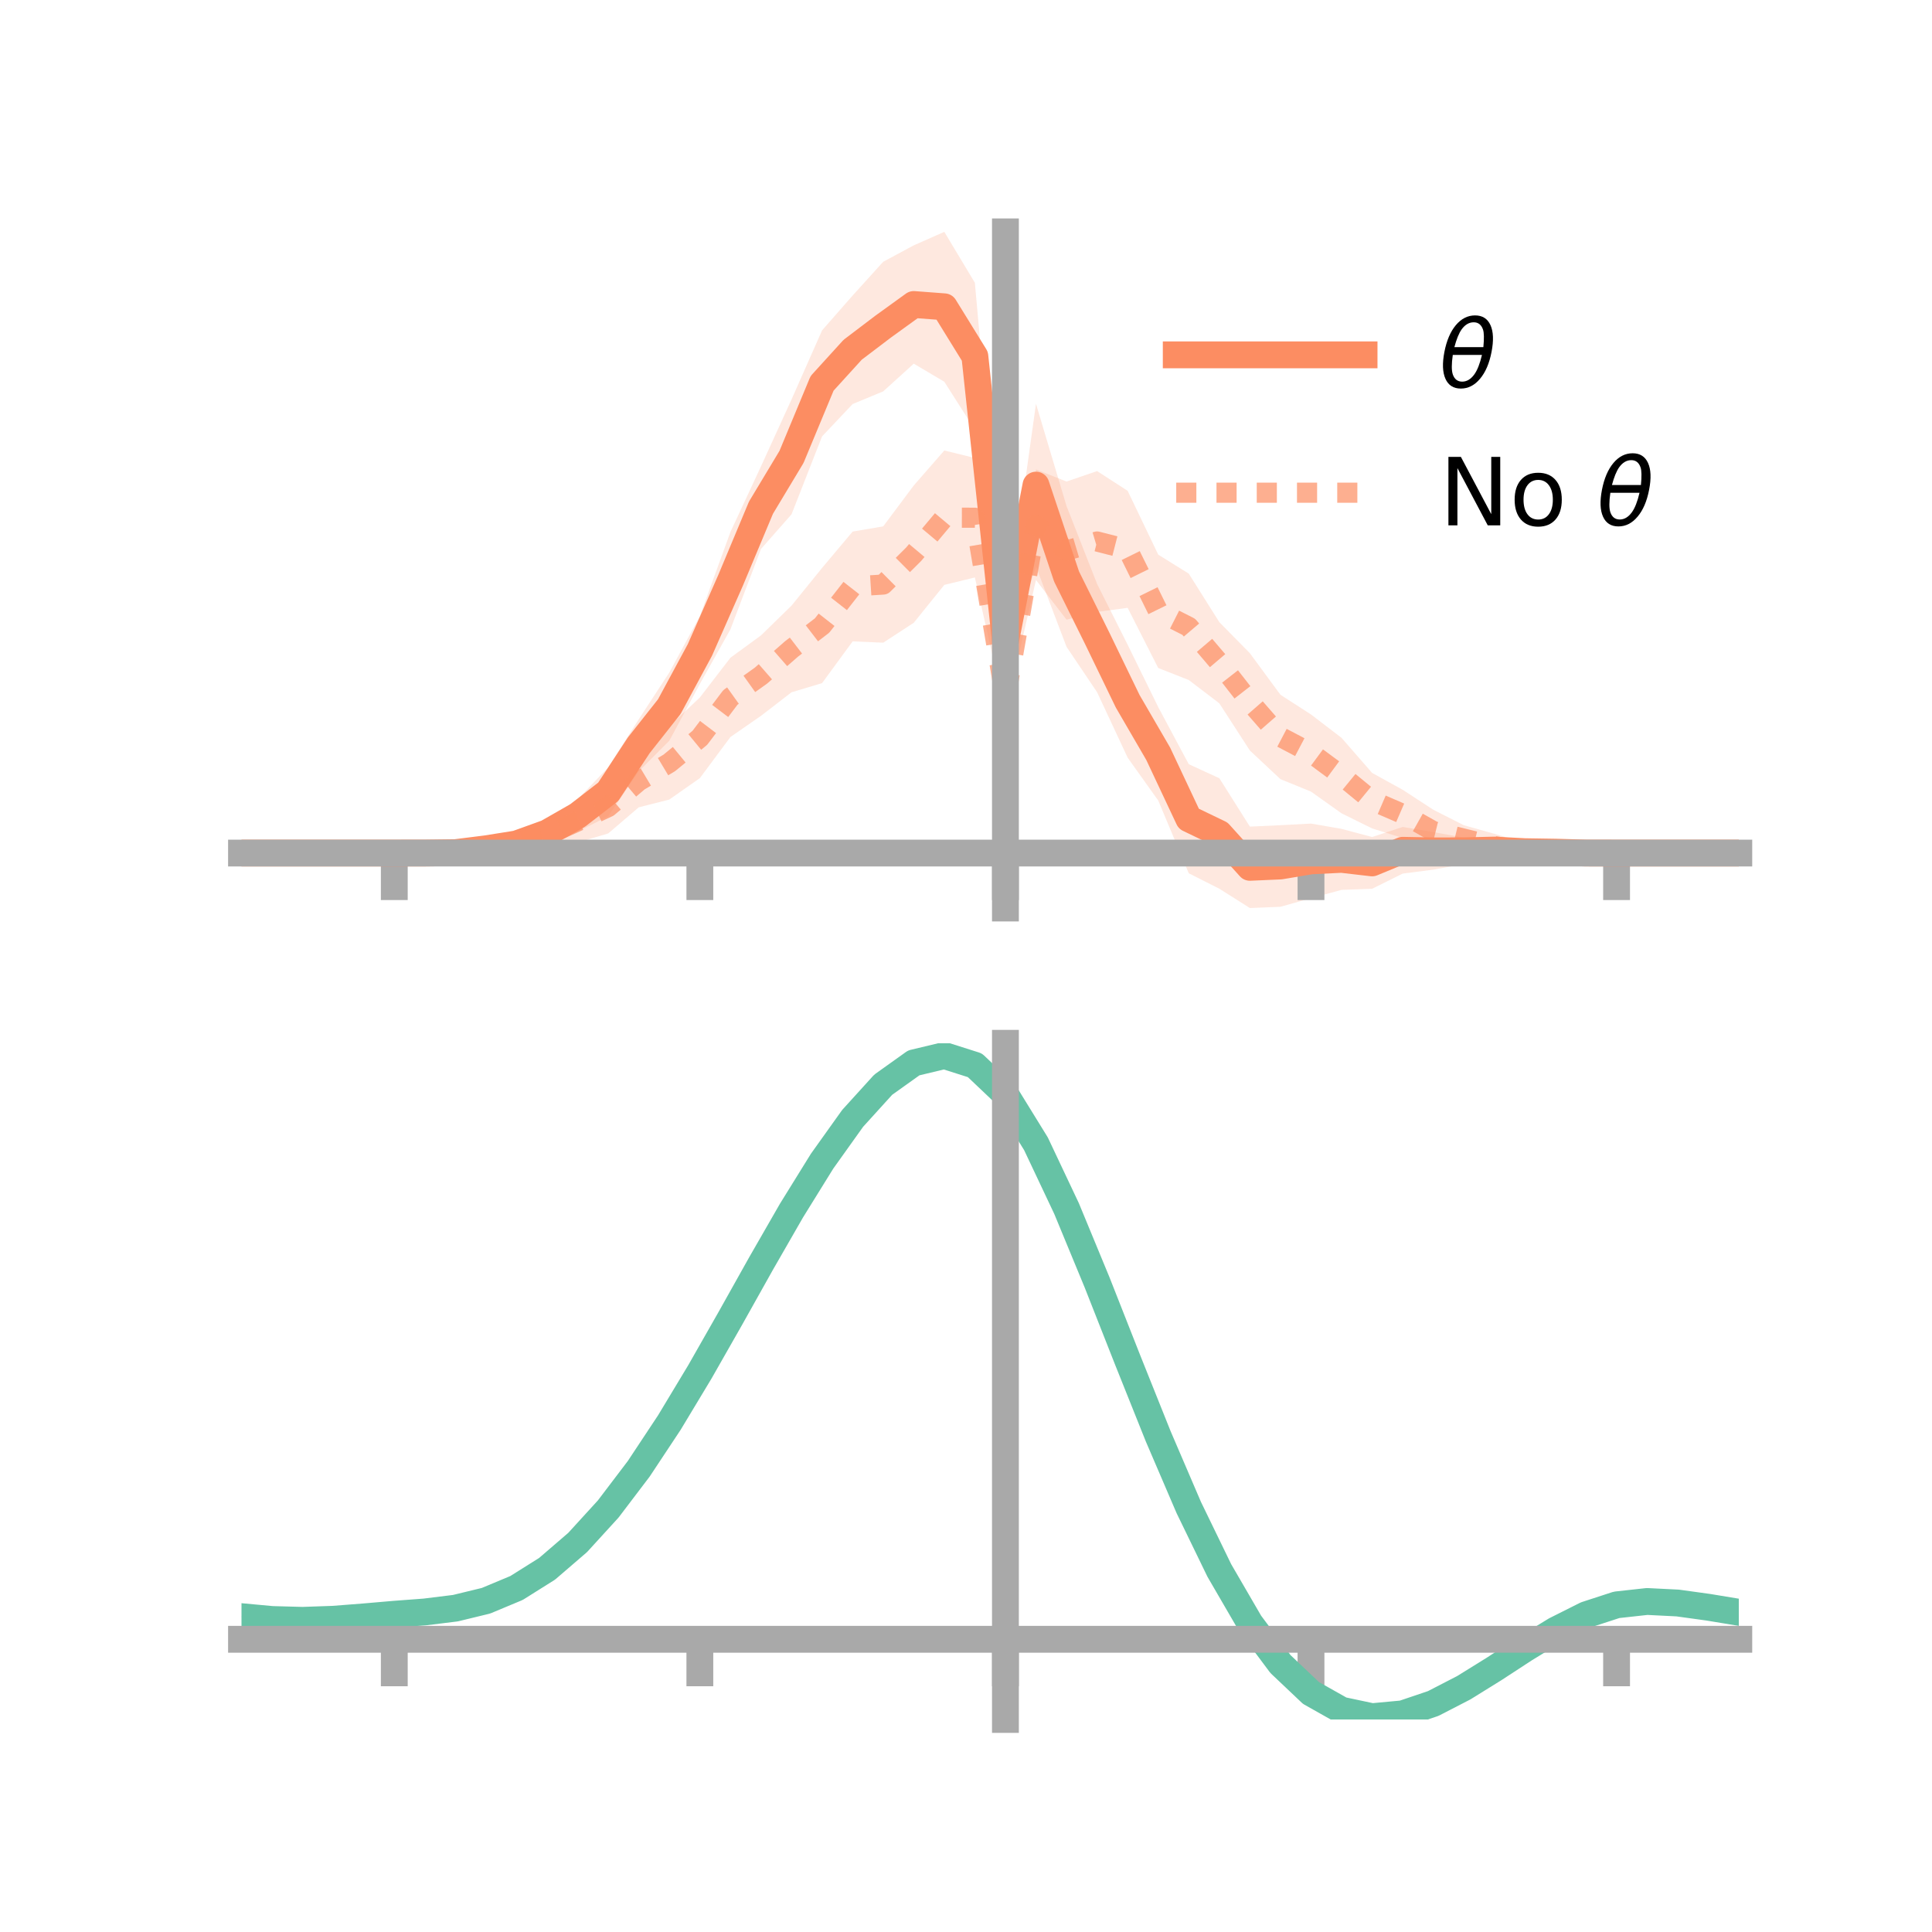 <?xml version="1.0" encoding="utf-8" standalone="no"?>
<!DOCTYPE svg PUBLIC "-//W3C//DTD SVG 1.1//EN"
  "http://www.w3.org/Graphics/SVG/1.1/DTD/svg11.dtd">
<!-- Created with matplotlib (https://matplotlib.org/) -->
<svg height="144pt" version="1.1" viewBox="0 0 144 144" width="144pt" xmlns="http://www.w3.org/2000/svg" xmlns:xlink="http://www.w3.org/1999/xlink">
 <defs>
  <style type="text/css">*{stroke-linecap:butt;stroke-linejoin:round;}</style>
 </defs>
 <g id="figure_1">
  <g id="patch_1">
   <path d="M 0 144 
L 144 144 
L 144 0 
L 0 0 
z
" style="fill:none;"/>
  </g>
  <g id="axes_1">
   <g id="patch_2">
    <path d="M 18 67.68 
L 129.6 67.68 
L 129.6 17.28 
L 18 17.28 
z
" style="fill:none;"/>
   </g>
   <g id="PolyCollection_1">
    <path clip-path="url(#p11615ccc9e)" d="M 18 63.583 
L 18 63.583 
L 20.278 63.583 
L 22.555 63.583 
L 24.833 63.583 
L 27.11 63.583 
L 29.388 63.583 
L 31.665 63.5 
L 33.943 63.315 
L 36.22 62.785 
L 38.498 62.105 
L 40.776 61.06 
L 43.053 59.576 
L 45.331 57.198 
L 47.608 53.615 
L 49.886 50.128 
L 52.163 45.925 
L 54.441 39.655 
L 56.718 34.764 
L 58.996 29.773 
L 61.273 24.623 
L 63.551 22.026 
L 65.829 19.511 
L 68.106 18.287 
L 70.384 17.28 
L 72.661 21.077 
L 74.939 46.401 
L 77.216 30.097 
L 79.494 37.722 
L 81.771 43.524 
L 84.049 48.056 
L 86.327 52.702 
L 88.604 56.959 
L 90.882 58.005 
L 93.159 61.611 
L 95.437 61.506 
L 97.714 61.384 
L 99.992 61.779 
L 102.269 62.387 
L 104.547 61.636 
L 106.824 62.02 
L 109.102 62.429 
L 111.38 62.57 
L 113.657 62.965 
L 115.935 63.24 
L 118.212 63.498 
L 120.49 63.583 
L 122.767 63.583 
L 125.045 63.583 
L 127.322 63.583 
L 129.6 63.583 
L 129.6 63.583 
L 129.6 63.583 
L 127.322 63.583 
L 125.045 63.583 
L 122.767 63.583 
L 120.49 63.583 
L 118.212 63.66 
L 115.935 63.79 
L 113.657 63.994 
L 111.38 64.148 
L 109.102 64.402 
L 106.824 64.819 
L 104.547 65.113 
L 102.269 66.245 
L 99.992 66.326 
L 97.714 66.945 
L 95.437 67.587 
L 93.159 67.68 
L 90.882 66.24 
L 88.604 65.09 
L 86.327 59.665 
L 84.049 56.472 
L 81.771 51.594 
L 79.494 48.213 
L 77.216 42.219 
L 74.939 49.231 
L 72.661 32.028 
L 70.384 28.454 
L 68.106 27.105 
L 65.829 29.171 
L 63.551 30.115 
L 61.273 32.524 
L 58.996 38.333 
L 56.718 40.918 
L 54.441 46.91 
L 52.163 50.975 
L 49.886 55.21 
L 47.608 57.491 
L 45.331 60.84 
L 43.053 61.987 
L 40.776 63.099 
L 38.498 63.702 
L 36.22 63.744 
L 33.943 63.787 
L 31.665 63.659 
L 29.388 63.583 
L 27.11 63.583 
L 24.833 63.583 
L 22.555 63.583 
L 20.278 63.583 
L 18 63.583 
z
" style="fill:#fc8d62;fill-opacity:0.2;"/>
   </g>
   <g id="PolyCollection_2">
    <path clip-path="url(#p11615ccc9e)" d="M 18 63.583 
L 18 63.583 
L 20.278 63.583 
L 22.555 63.583 
L 24.833 63.583 
L 27.11 63.583 
L 29.388 63.583 
L 31.665 63.447 
L 33.943 63.202 
L 36.22 62.543 
L 38.498 61.854 
L 40.776 61.303 
L 43.053 59.643 
L 45.331 58.186 
L 47.608 56.278 
L 49.886 54.13 
L 52.163 51.987 
L 54.441 49.025 
L 56.718 47.36 
L 58.996 45.14 
L 61.273 42.33 
L 63.551 39.62 
L 65.829 39.233 
L 68.106 36.185 
L 70.384 33.576 
L 72.661 34.136 
L 74.939 50.981 
L 77.216 34.988 
L 79.494 35.891 
L 81.771 35.111 
L 84.049 36.584 
L 86.327 41.338 
L 88.604 42.756 
L 90.882 46.372 
L 93.159 48.687 
L 95.437 51.784 
L 97.714 53.252 
L 99.992 54.996 
L 102.269 57.608 
L 104.547 58.865 
L 106.824 60.35 
L 109.102 61.506 
L 111.38 62.147 
L 113.657 62.829 
L 115.935 63.258 
L 118.212 63.494 
L 120.49 63.583 
L 122.767 63.583 
L 125.045 63.583 
L 127.322 63.583 
L 129.6 63.583 
L 129.6 63.583 
L 129.6 63.583 
L 127.322 63.583 
L 125.045 63.583 
L 122.767 63.583 
L 120.49 63.583 
L 118.212 63.693 
L 115.935 63.736 
L 113.657 64.062 
L 111.38 63.978 
L 109.102 63.508 
L 106.824 63.543 
L 104.547 62.459 
L 102.269 61.746 
L 99.992 60.622 
L 97.714 59.002 
L 95.437 58.073 
L 93.159 55.941 
L 90.882 52.422 
L 88.604 50.684 
L 86.327 49.79 
L 84.049 45.305 
L 81.771 45.609 
L 79.494 46.187 
L 77.216 43.23 
L 74.939 53.126 
L 72.661 43.041 
L 70.384 43.594 
L 68.106 46.418 
L 65.829 47.902 
L 63.551 47.804 
L 61.273 50.915 
L 58.996 51.598 
L 56.718 53.355 
L 54.441 54.934 
L 52.163 57.998 
L 49.886 59.595 
L 47.608 60.173 
L 45.331 62.121 
L 43.053 62.797 
L 40.776 63.173 
L 38.498 63.73 
L 36.22 63.799 
L 33.943 63.74 
L 31.665 63.67 
L 29.388 63.583 
L 27.11 63.583 
L 24.833 63.583 
L 22.555 63.583 
L 20.278 63.583 
L 18 63.583 
z
" style="fill:#fc8d62;fill-opacity:0.2;"/>
   </g>
   <g id="matplotlib.axis_1">
    <g id="xtick_1">
     <g id="line2d_1">
      <defs>
       <path d="M 0 0 
L 0 3.5 
" id="ma829a0a7bc" style="stroke:#a9a9a9;stroke-width:2;"/>
      </defs>
      <g>
       <use style="fill:#a9a9a9;stroke:#a9a9a9;stroke-width:2;" x="29.388" xlink:href="#ma829a0a7bc" y="63.583"/>
      </g>
     </g>
    </g>
    <g id="xtick_2">
     <g id="line2d_2">
      <g>
       <use style="fill:#a9a9a9;stroke:#a9a9a9;stroke-width:2;" x="52.163" xlink:href="#ma829a0a7bc" y="63.583"/>
      </g>
     </g>
    </g>
    <g id="xtick_3">
     <g id="line2d_3">
      <g>
       <use style="fill:#a9a9a9;stroke:#a9a9a9;stroke-width:2;" x="74.939" xlink:href="#ma829a0a7bc" y="63.583"/>
      </g>
     </g>
    </g>
    <g id="xtick_4">
     <g id="line2d_4">
      <g>
       <use style="fill:#a9a9a9;stroke:#a9a9a9;stroke-width:2;" x="97.714" xlink:href="#ma829a0a7bc" y="63.583"/>
      </g>
     </g>
    </g>
    <g id="xtick_5">
     <g id="line2d_5">
      <g>
       <use style="fill:#a9a9a9;stroke:#a9a9a9;stroke-width:2;" x="120.49" xlink:href="#ma829a0a7bc" y="63.583"/>
      </g>
     </g>
    </g>
   </g>
   <g id="matplotlib.axis_2"/>
   <g id="line2d_6">
    <path clip-path="url(#p11615ccc9e)" d="M 18 63.583 
L 20.278 63.583 
L 22.555 63.583 
L 24.833 63.583 
L 27.11 63.583 
L 29.388 63.583 
L 31.665 63.58 
L 33.943 63.551 
L 36.22 63.265 
L 38.498 62.904 
L 40.776 62.08 
L 43.053 60.781 
L 45.331 59.019 
L 47.608 55.553 
L 49.886 52.669 
L 52.163 48.45 
L 54.441 43.283 
L 56.718 37.841 
L 58.996 34.053 
L 61.273 28.574 
L 63.551 26.07 
L 65.829 24.341 
L 68.106 22.696 
L 70.384 22.867 
L 72.661 26.553 
L 74.939 47.816 
L 77.216 36.158 
L 79.494 42.967 
L 81.771 47.559 
L 84.049 52.264 
L 86.327 56.184 
L 88.604 61.025 
L 90.882 62.122 
L 93.159 64.646 
L 95.437 64.546 
L 97.714 64.164 
L 99.992 64.052 
L 102.269 64.316 
L 104.547 63.375 
L 106.824 63.42 
L 109.102 63.415 
L 111.38 63.359 
L 113.657 63.479 
L 115.935 63.515 
L 118.212 63.579 
L 120.49 63.583 
L 122.767 63.583 
L 125.045 63.583 
L 127.322 63.583 
L 129.6 63.583 
" style="fill:none;stroke:#fc8d62;stroke-linecap:square;stroke-width:2;"/>
   </g>
   <g id="line2d_7">
    <path clip-path="url(#p11615ccc9e)" d="M 18 63.583 
L 20.278 63.583 
L 22.555 63.583 
L 24.833 63.583 
L 27.11 63.583 
L 29.388 63.583 
L 31.665 63.559 
L 33.943 63.471 
L 36.22 63.171 
L 38.498 62.792 
L 40.776 62.238 
L 43.053 61.22 
L 45.331 60.154 
L 47.608 58.226 
L 49.886 56.863 
L 52.163 54.993 
L 54.441 51.98 
L 56.718 50.357 
L 58.996 48.369 
L 61.273 46.622 
L 63.551 43.712 
L 65.829 43.568 
L 68.106 41.302 
L 70.384 38.585 
L 72.661 38.588 
L 74.939 52.053 
L 77.216 39.109 
L 79.494 41.039 
L 81.771 40.36 
L 84.049 40.944 
L 86.327 45.564 
L 88.604 46.72 
L 90.882 49.397 
L 93.159 52.314 
L 95.437 54.929 
L 97.714 56.127 
L 99.992 57.809 
L 102.269 59.677 
L 104.547 60.662 
L 106.824 61.947 
L 109.102 62.507 
L 111.38 63.063 
L 113.657 63.446 
L 115.935 63.497 
L 118.212 63.593 
L 120.49 63.583 
L 122.767 63.583 
L 125.045 63.583 
L 127.322 63.583 
L 129.6 63.583 
" style="fill:none;stroke:#fc8d62;stroke-dasharray:1.5,1.5;stroke-dashoffset:0;stroke-opacity:0.7;stroke-width:1.5;"/>
   </g>
   <g id="patch_3">
    <path d="M 74.939 67.68 
L 74.939 17.28 
" style="fill:none;stroke:#a9a9a9;stroke-linecap:square;stroke-linejoin:miter;stroke-width:2;"/>
   </g>
   <g id="patch_4">
    <path d="M 129.6 67.68 
L 129.6 17.28 
" style="fill:none;"/>
   </g>
   <g id="patch_5">
    <path d="M 18 63.583 
L 129.6 63.583 
" style="fill:none;stroke:#a9a9a9;stroke-linecap:square;stroke-linejoin:miter;stroke-width:2;"/>
   </g>
   <g id="patch_6">
    <path d="M 18 17.28 
L 129.6 17.28 
" style="fill:none;"/>
   </g>
   <g id="legend_1">
    <g id="line2d_8">
     <path d="M 87.67 26.449 
L 101.67 26.449 
" style="fill:none;stroke:#fc8d62;stroke-linecap:square;stroke-width:2;"/>
    </g>
    <g id="line2d_9"/>
    <g id="text_1">
     <!-- $\theta$ -->
     <g transform="translate(107.27 28.899)scale(0.07 -0.07)">
      <defs>
       <path d="M 45.516 34.672 
L 14.453 34.672 
Q 12.359 20.062 14.5 13.875 
Q 17.188 6.25 24.469 6.25 
Q 31.781 6.25 37.359 13.922 
Q 42.234 20.656 45.516 34.672 
z
M 47.016 42.969 
Q 48.344 56.844 46.625 61.719 
Q 43.953 69.438 36.766 69.438 
Q 29.297 69.438 23.828 61.812 
Q 19.531 55.672 16.156 42.969 
z
M 38.188 76.766 
Q 49.906 76.766 54.594 66.406 
Q 59.281 56.109 55.719 37.844 
Q 52.203 19.625 43.453 9.281 
Q 34.766 -1.125 23.047 -1.125 
Q 11.281 -1.125 6.641 9.281 
Q 2 19.625 5.516 37.844 
Q 9.078 56.109 17.719 66.406 
Q 26.422 76.766 38.188 76.766 
z
" id="DejaVuSans-Oblique-952"/>
      </defs>
      <use transform="translate(0 0.234)" xlink:href="#DejaVuSans-Oblique-952"/>
     </g>
    </g>
    <g id="line2d_10">
     <path d="M 87.67 36.724 
L 101.67 36.724 
" style="fill:none;stroke:#fc8d62;stroke-dasharray:1.5,1.5;stroke-dashoffset:0;stroke-opacity:0.7;stroke-width:1.5;"/>
    </g>
    <g id="line2d_11"/>
    <g id="text_2">
     <!-- No $\theta$ -->
     <g transform="translate(107.27 39.174)scale(0.07 -0.07)">
      <defs>
       <path d="M 9.812 72.906 
L 23.094 72.906 
L 55.422 11.922 
L 55.422 72.906 
L 64.984 72.906 
L 64.984 0 
L 51.703 0 
L 19.391 60.984 
L 19.391 0 
L 9.812 0 
z
" id="DejaVuSans-78"/>
       <path d="M 30.609 48.391 
Q 23.391 48.391 19.188 42.75 
Q 14.984 37.109 14.984 27.297 
Q 14.984 17.484 19.156 11.844 
Q 23.344 6.203 30.609 6.203 
Q 37.797 6.203 41.984 11.859 
Q 46.188 17.531 46.188 27.297 
Q 46.188 37.016 41.984 42.703 
Q 37.797 48.391 30.609 48.391 
z
M 30.609 56 
Q 42.328 56 49.016 48.375 
Q 55.719 40.766 55.719 27.297 
Q 55.719 13.875 49.016 6.219 
Q 42.328 -1.422 30.609 -1.422 
Q 18.844 -1.422 12.172 6.219 
Q 5.516 13.875 5.516 27.297 
Q 5.516 40.766 12.172 48.375 
Q 18.844 56 30.609 56 
z
" id="DejaVuSans-111"/>
       <path id="DejaVuSans-32"/>
      </defs>
      <use transform="translate(0 0.234)" xlink:href="#DejaVuSans-78"/>
      <use transform="translate(74.805 0.234)" xlink:href="#DejaVuSans-111"/>
      <use transform="translate(135.986 0.234)" xlink:href="#DejaVuSans-32"/>
      <use transform="translate(167.773 0.234)" xlink:href="#DejaVuSans-Oblique-952"/>
     </g>
    </g>
   </g>
  </g>
  <g id="axes_2">
   <g id="patch_7">
    <path d="M 18 128.16 
L 129.6 128.16 
L 129.6 77.76 
L 18 77.76 
z
" style="fill:none;"/>
   </g>
   <g id="PolyCollection_3">
    <path clip-path="url(#p234d26d3e7)" d="M 18 120.536 
L 18 120.459 
L 20.278 120.678 
L 22.555 120.739 
L 24.833 120.653 
L 27.11 120.467 
L 29.388 120.262 
L 31.665 120.087 
L 33.943 119.8 
L 36.22 119.241 
L 38.498 118.28 
L 40.776 116.828 
L 43.053 114.832 
L 45.331 112.285 
L 47.608 109.219 
L 49.886 105.701 
L 52.163 101.832 
L 54.441 97.742 
L 56.718 93.585 
L 58.996 89.535 
L 61.273 85.783 
L 63.551 82.527 
L 65.829 79.97 
L 68.106 78.315 
L 70.384 77.76 
L 72.661 78.495 
L 74.939 80.689 
L 77.216 84.433 
L 79.494 89.324 
L 81.771 94.913 
L 84.049 100.779 
L 86.327 106.558 
L 88.604 111.947 
L 90.882 116.712 
L 93.159 120.69 
L 95.437 123.784 
L 97.714 125.963 
L 99.992 127.256 
L 102.269 127.742 
L 104.547 127.537 
L 106.824 126.778 
L 109.102 125.622 
L 111.38 124.232 
L 113.657 122.771 
L 115.935 121.399 
L 118.212 120.27 
L 120.49 119.534 
L 122.767 119.286 
L 125.045 119.406 
L 127.322 119.731 
L 129.6 120.119 
L 129.6 120.22 
L 129.6 120.22 
L 127.322 119.857 
L 125.045 119.552 
L 122.767 119.444 
L 120.49 119.698 
L 118.212 120.446 
L 115.935 121.603 
L 113.657 123.019 
L 111.38 124.53 
L 109.102 125.967 
L 106.824 127.159 
L 104.547 127.942 
L 102.269 128.16 
L 99.992 127.682 
L 97.714 126.407 
L 95.437 124.272 
L 93.159 121.258 
L 90.882 117.398 
L 88.604 112.78 
L 86.327 107.557 
L 84.049 101.952 
L 81.771 96.258 
L 79.494 90.828 
L 77.216 86.072 
L 74.939 82.432 
L 72.661 80.304 
L 70.384 79.593 
L 68.106 80.13 
L 65.829 81.726 
L 63.551 84.187 
L 61.273 87.315 
L 58.996 90.914 
L 56.718 94.791 
L 54.441 98.767 
L 52.163 102.675 
L 49.886 106.37 
L 47.608 109.731 
L 45.331 112.663 
L 43.053 115.106 
L 40.776 117.03 
L 38.498 118.441 
L 36.22 119.38 
L 33.943 119.928 
L 31.665 120.206 
L 29.388 120.371 
L 27.11 120.561 
L 24.833 120.728 
L 22.555 120.8 
L 20.278 120.738 
L 18 120.536 
z
" style="fill:#66c2a5;fill-opacity:0.2;"/>
   </g>
   <g id="matplotlib.axis_3">
    <g id="xtick_6">
     <g id="line2d_12">
      <g>
       <use style="fill:#a9a9a9;stroke:#a9a9a9;stroke-width:2;" x="29.388" xlink:href="#ma829a0a7bc" y="122.184"/>
      </g>
     </g>
    </g>
    <g id="xtick_7">
     <g id="line2d_13">
      <g>
       <use style="fill:#a9a9a9;stroke:#a9a9a9;stroke-width:2;" x="52.163" xlink:href="#ma829a0a7bc" y="122.184"/>
      </g>
     </g>
    </g>
    <g id="xtick_8">
     <g id="line2d_14">
      <g>
       <use style="fill:#a9a9a9;stroke:#a9a9a9;stroke-width:2;" x="74.939" xlink:href="#ma829a0a7bc" y="122.184"/>
      </g>
     </g>
    </g>
    <g id="xtick_9">
     <g id="line2d_15">
      <g>
       <use style="fill:#a9a9a9;stroke:#a9a9a9;stroke-width:2;" x="97.714" xlink:href="#ma829a0a7bc" y="122.184"/>
      </g>
     </g>
    </g>
    <g id="xtick_10">
     <g id="line2d_16">
      <g>
       <use style="fill:#a9a9a9;stroke:#a9a9a9;stroke-width:2;" x="120.49" xlink:href="#ma829a0a7bc" y="122.184"/>
      </g>
     </g>
    </g>
   </g>
   <g id="matplotlib.axis_4"/>
   <g id="line2d_17">
    <path clip-path="url(#p234d26d3e7)" d="M 18 120.497 
L 20.278 120.708 
L 22.555 120.77 
L 24.833 120.691 
L 27.11 120.514 
L 29.388 120.317 
L 31.665 120.146 
L 33.943 119.864 
L 36.22 119.311 
L 38.498 118.36 
L 40.776 116.929 
L 43.053 114.969 
L 45.331 112.474 
L 47.608 109.475 
L 49.886 106.035 
L 52.163 102.254 
L 54.441 98.254 
L 56.718 94.188 
L 58.996 90.224 
L 61.273 86.549 
L 63.551 83.357 
L 65.829 80.848 
L 68.106 79.222 
L 70.384 78.676 
L 72.661 79.399 
L 74.939 81.561 
L 77.216 85.253 
L 79.494 90.076 
L 81.771 95.585 
L 84.049 101.366 
L 86.327 107.057 
L 88.604 112.363 
L 90.882 117.055 
L 93.159 120.974 
L 95.437 124.028 
L 97.714 126.185 
L 99.992 127.469 
L 102.269 127.951 
L 104.547 127.739 
L 106.824 126.969 
L 109.102 125.794 
L 111.38 124.381 
L 113.657 122.895 
L 115.935 121.501 
L 118.212 120.358 
L 120.49 119.616 
L 122.767 119.365 
L 125.045 119.479 
L 127.322 119.794 
L 129.6 120.17 
" style="fill:none;stroke:#66c2a5;stroke-linecap:square;stroke-width:2;"/>
   </g>
   <g id="patch_8">
    <path d="M 74.939 128.16 
L 74.939 77.76 
" style="fill:none;stroke:#a9a9a9;stroke-linecap:square;stroke-linejoin:miter;stroke-width:2;"/>
   </g>
   <g id="patch_9">
    <path d="M 129.6 128.16 
L 129.6 77.76 
" style="fill:none;"/>
   </g>
   <g id="patch_10">
    <path d="M 18 122.184 
L 129.6 122.184 
" style="fill:none;stroke:#a9a9a9;stroke-linecap:square;stroke-linejoin:miter;stroke-width:2;"/>
   </g>
   <g id="patch_11">
    <path d="M 18 77.76 
L 129.6 77.76 
" style="fill:none;"/>
   </g>
  </g>
 </g>
 <defs>
  <clipPath id="p11615ccc9e">
   <rect height="50.4" width="111.6" x="18" y="17.28"/>
  </clipPath>
  <clipPath id="p234d26d3e7">
   <rect height="50.4" width="111.6" x="18" y="77.76"/>
  </clipPath>
 </defs>
</svg>

